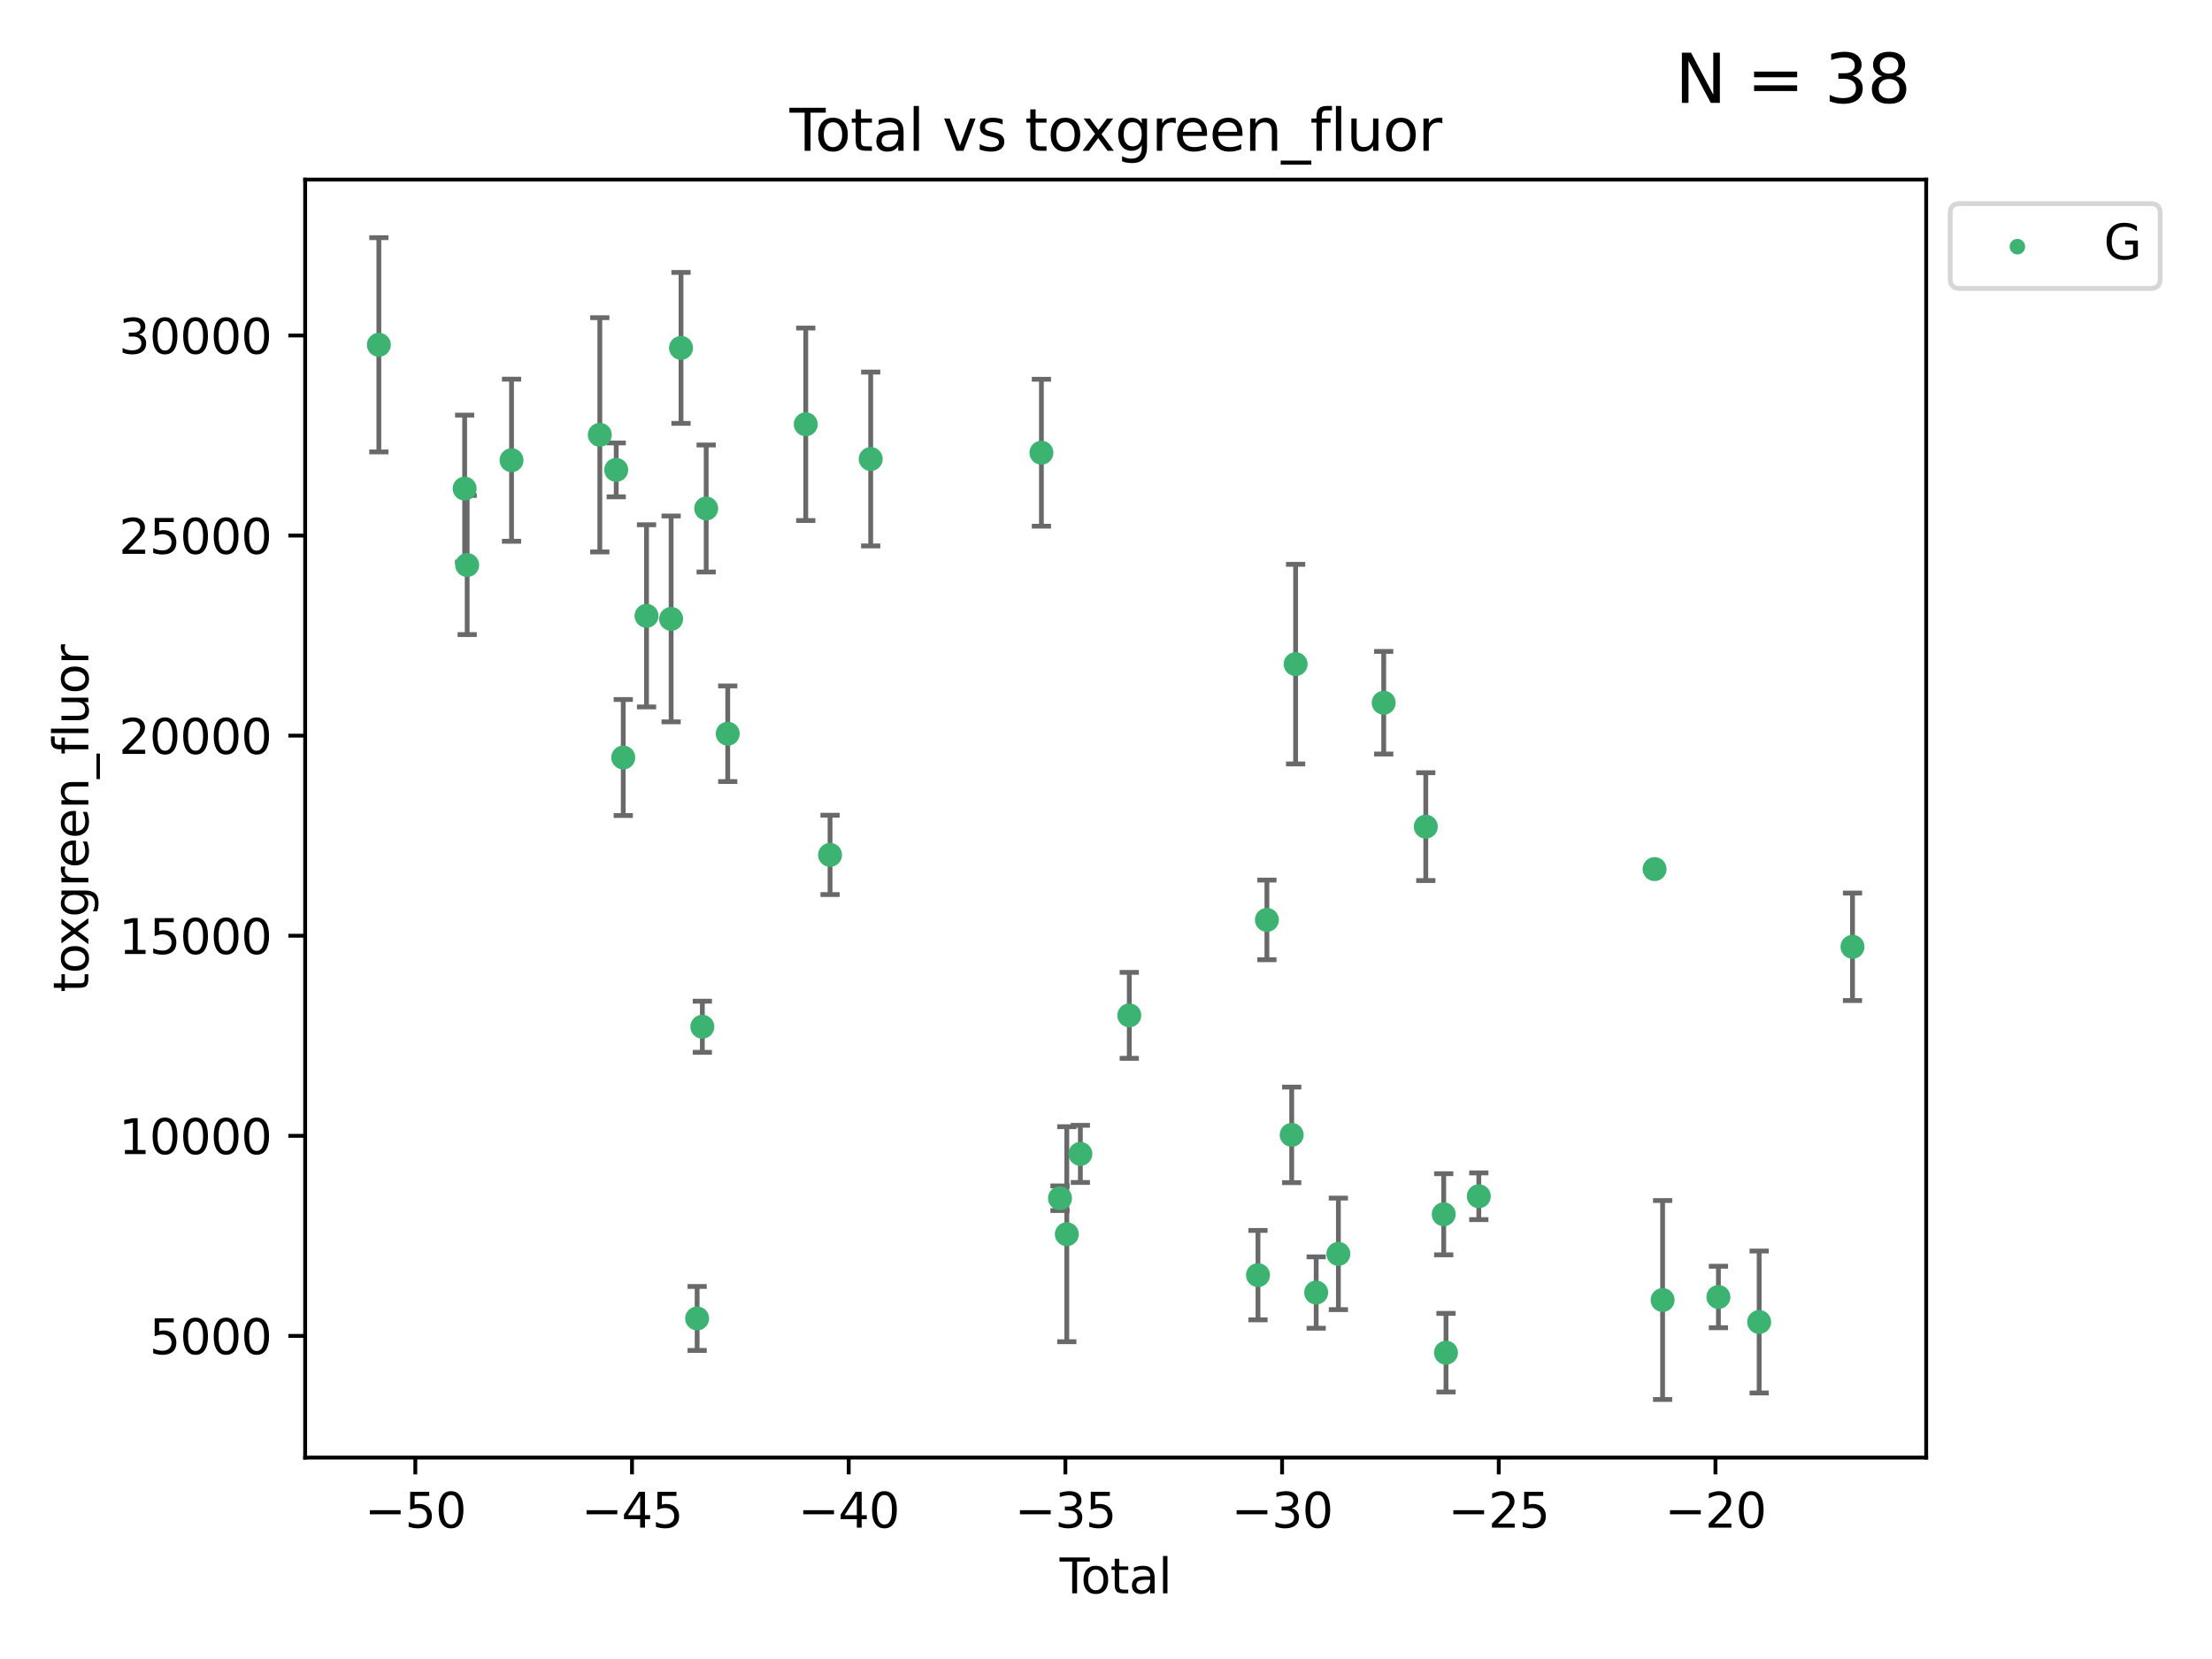 <?xml version="1.0" encoding="utf-8" standalone="no"?>
<!DOCTYPE svg PUBLIC "-//W3C//DTD SVG 1.1//EN"
  "http://www.w3.org/Graphics/SVG/1.1/DTD/svg11.dtd">
<svg xmlns:xlink="http://www.w3.org/1999/xlink" width="460.8pt" height="345.6pt" viewBox="0 0 460.8 345.6" xmlns="http://www.w3.org/2000/svg" version="1.1">
 <defs>
  <style type="text/css">*{stroke-linejoin: round; stroke-linecap: butt}</style>
 </defs>
 <g id="figure_1">
  <g id="patch_1">
   <path d="M 0 345.6 
L 460.8 345.6 
L 460.8 0 
L 0 0 
z
" style="fill: #ffffff"/>
  </g>
  <g id="axes_1">
   <g id="patch_2">
    <path d="M 63.571 303.64 
L 401.26 303.64 
L 401.26 37.411 
L 63.571 37.411 
z
" style="fill: #ffffff"/>
   </g>
   <g id="PathCollection_1">
    <defs>
     <path id="m8caa766e94" d="M 0 1.118 
C 0.297 1.118 0.581 1 0.791 0.791 
C 1 0.581 1.118 0.297 1.118 0 
C 1.118 -0.297 1 -0.581 0.791 -0.791 
C 0.581 -1 0.297 -1.118 0 -1.118 
C -0.297 -1.118 -0.581 -1 -0.791 -0.791 
C -1 -0.581 -1.118 -0.297 -1.118 0 
C -1.118 0.297 -1 0.581 -0.791 0.791 
C -0.581 1 -0.297 1.118 0 1.118 
z
" style="stroke: #3cb371"/>
    </defs>
    <g clip-path="url(#p0e1b055270)">
     <use xlink:href="#m8caa766e94" x="78.921" y="71.829" style="fill: #3cb371; stroke: #3cb371"/>
     <use xlink:href="#m8caa766e94" x="96.795" y="101.783" style="fill: #3cb371; stroke: #3cb371"/>
     <use xlink:href="#m8caa766e94" x="97.319" y="117.705" style="fill: #3cb371; stroke: #3cb371"/>
     <use xlink:href="#m8caa766e94" x="106.562" y="95.87" style="fill: #3cb371; stroke: #3cb371"/>
     <use xlink:href="#m8caa766e94" x="124.953" y="90.578" style="fill: #3cb371; stroke: #3cb371"/>
     <use xlink:href="#m8caa766e94" x="128.369" y="97.889" style="fill: #3cb371; stroke: #3cb371"/>
     <use xlink:href="#m8caa766e94" x="129.835" y="157.804" style="fill: #3cb371; stroke: #3cb371"/>
     <use xlink:href="#m8caa766e94" x="134.685" y="128.29" style="fill: #3cb371; stroke: #3cb371"/>
     <use xlink:href="#m8caa766e94" x="139.807" y="128.929" style="fill: #3cb371; stroke: #3cb371"/>
     <use xlink:href="#m8caa766e94" x="141.868" y="72.475" style="fill: #3cb371; stroke: #3cb371"/>
     <use xlink:href="#m8caa766e94" x="145.227" y="274.66" style="fill: #3cb371; stroke: #3cb371"/>
     <use xlink:href="#m8caa766e94" x="146.31" y="213.887" style="fill: #3cb371; stroke: #3cb371"/>
     <use xlink:href="#m8caa766e94" x="147.112" y="105.928" style="fill: #3cb371; stroke: #3cb371"/>
     <use xlink:href="#m8caa766e94" x="151.6" y="152.848" style="fill: #3cb371; stroke: #3cb371"/>
     <use xlink:href="#m8caa766e94" x="167.853" y="88.387" style="fill: #3cb371; stroke: #3cb371"/>
     <use xlink:href="#m8caa766e94" x="172.916" y="178.087" style="fill: #3cb371; stroke: #3cb371"/>
     <use xlink:href="#m8caa766e94" x="181.383" y="95.619" style="fill: #3cb371; stroke: #3cb371"/>
     <use xlink:href="#m8caa766e94" x="216.945" y="94.31" style="fill: #3cb371; stroke: #3cb371"/>
     <use xlink:href="#m8caa766e94" x="220.816" y="249.612" style="fill: #3cb371; stroke: #3cb371"/>
     <use xlink:href="#m8caa766e94" x="222.236" y="257.109" style="fill: #3cb371; stroke: #3cb371"/>
     <use xlink:href="#m8caa766e94" x="225.061" y="240.379" style="fill: #3cb371; stroke: #3cb371"/>
     <use xlink:href="#m8caa766e94" x="235.252" y="211.515" style="fill: #3cb371; stroke: #3cb371"/>
     <use xlink:href="#m8caa766e94" x="262.06" y="265.63" style="fill: #3cb371; stroke: #3cb371"/>
     <use xlink:href="#m8caa766e94" x="263.919" y="191.631" style="fill: #3cb371; stroke: #3cb371"/>
     <use xlink:href="#m8caa766e94" x="269.086" y="236.411" style="fill: #3cb371; stroke: #3cb371"/>
     <use xlink:href="#m8caa766e94" x="269.902" y="138.35" style="fill: #3cb371; stroke: #3cb371"/>
     <use xlink:href="#m8caa766e94" x="274.184" y="269.261" style="fill: #3cb371; stroke: #3cb371"/>
     <use xlink:href="#m8caa766e94" x="278.809" y="261.204" style="fill: #3cb371; stroke: #3cb371"/>
     <use xlink:href="#m8caa766e94" x="288.251" y="146.392" style="fill: #3cb371; stroke: #3cb371"/>
     <use xlink:href="#m8caa766e94" x="297.018" y="172.205" style="fill: #3cb371; stroke: #3cb371"/>
     <use xlink:href="#m8caa766e94" x="300.752" y="252.953" style="fill: #3cb371; stroke: #3cb371"/>
     <use xlink:href="#m8caa766e94" x="301.228" y="281.793" style="fill: #3cb371; stroke: #3cb371"/>
     <use xlink:href="#m8caa766e94" x="308.064" y="249.2" style="fill: #3cb371; stroke: #3cb371"/>
     <use xlink:href="#m8caa766e94" x="344.679" y="181.043" style="fill: #3cb371; stroke: #3cb371"/>
     <use xlink:href="#m8caa766e94" x="346.352" y="270.814" style="fill: #3cb371; stroke: #3cb371"/>
     <use xlink:href="#m8caa766e94" x="357.978" y="270.188" style="fill: #3cb371; stroke: #3cb371"/>
     <use xlink:href="#m8caa766e94" x="366.466" y="275.395" style="fill: #3cb371; stroke: #3cb371"/>
     <use xlink:href="#m8caa766e94" x="385.911" y="197.234" style="fill: #3cb371; stroke: #3cb371"/>
    </g>
   </g>
   <g id="matplotlib.axis_1">
    <g id="xtick_1">
     <g id="line2d_1">
      <defs>
       <path id="m8f52e5f7a9" d="M 0 0 
L 0 3.5 
" style="stroke: #000000; stroke-width: 0.8"/>
      </defs>
      <g>
       <use xlink:href="#m8f52e5f7a9" x="86.519" y="303.64" style="stroke: #000000; stroke-width: 0.8"/>
      </g>
     </g>
     <g id="text_1">
      <!-- −50 -->
      <g transform="translate(75.966 318.238)scale(0.1 -0.1)">
       <defs>
        <path id="DejaVuSans-2212" d="M 678 2272 
L 4684 2272 
L 4684 1741 
L 678 1741 
L 678 2272 
z
" transform="scale(0.016)"/>
        <path id="DejaVuSans-35" d="M 691 4666 
L 3169 4666 
L 3169 4134 
L 1269 4134 
L 1269 2991 
Q 1406 3038 1543 3061 
Q 1681 3084 1819 3084 
Q 2600 3084 3056 2656 
Q 3513 2228 3513 1497 
Q 3513 744 3044 326 
Q 2575 -91 1722 -91 
Q 1428 -91 1123 -41 
Q 819 9 494 109 
L 494 744 
Q 775 591 1075 516 
Q 1375 441 1709 441 
Q 2250 441 2565 725 
Q 2881 1009 2881 1497 
Q 2881 1984 2565 2268 
Q 2250 2553 1709 2553 
Q 1456 2553 1204 2497 
Q 953 2441 691 2322 
L 691 4666 
z
" transform="scale(0.016)"/>
        <path id="DejaVuSans-30" d="M 2034 4250 
Q 1547 4250 1301 3770 
Q 1056 3291 1056 2328 
Q 1056 1369 1301 889 
Q 1547 409 2034 409 
Q 2525 409 2770 889 
Q 3016 1369 3016 2328 
Q 3016 3291 2770 3770 
Q 2525 4250 2034 4250 
z
M 2034 4750 
Q 2819 4750 3233 4129 
Q 3647 3509 3647 2328 
Q 3647 1150 3233 529 
Q 2819 -91 2034 -91 
Q 1250 -91 836 529 
Q 422 1150 422 2328 
Q 422 3509 836 4129 
Q 1250 4750 2034 4750 
z
" transform="scale(0.016)"/>
       </defs>
       <use xlink:href="#DejaVuSans-2212"/>
       <use xlink:href="#DejaVuSans-35" x="83.789"/>
       <use xlink:href="#DejaVuSans-30" x="147.412"/>
      </g>
     </g>
    </g>
    <g id="xtick_2">
     <g id="line2d_2">
      <g>
       <use xlink:href="#m8f52e5f7a9" x="131.659" y="303.64" style="stroke: #000000; stroke-width: 0.8"/>
      </g>
     </g>
     <g id="text_2">
      <!-- −45 -->
      <g transform="translate(121.107 318.238)scale(0.1 -0.1)">
       <defs>
        <path id="DejaVuSans-34" d="M 2419 4116 
L 825 1625 
L 2419 1625 
L 2419 4116 
z
M 2253 4666 
L 3047 4666 
L 3047 1625 
L 3713 1625 
L 3713 1100 
L 3047 1100 
L 3047 0 
L 2419 0 
L 2419 1100 
L 313 1100 
L 313 1709 
L 2253 4666 
z
" transform="scale(0.016)"/>
       </defs>
       <use xlink:href="#DejaVuSans-2212"/>
       <use xlink:href="#DejaVuSans-34" x="83.789"/>
       <use xlink:href="#DejaVuSans-35" x="147.412"/>
      </g>
     </g>
    </g>
    <g id="xtick_3">
     <g id="line2d_3">
      <g>
       <use xlink:href="#m8f52e5f7a9" x="176.8" y="303.64" style="stroke: #000000; stroke-width: 0.8"/>
      </g>
     </g>
     <g id="text_3">
      <!-- −40 -->
      <g transform="translate(166.247 318.238)scale(0.1 -0.1)">
       <use xlink:href="#DejaVuSans-2212"/>
       <use xlink:href="#DejaVuSans-34" x="83.789"/>
       <use xlink:href="#DejaVuSans-30" x="147.412"/>
      </g>
     </g>
    </g>
    <g id="xtick_4">
     <g id="line2d_4">
      <g>
       <use xlink:href="#m8f52e5f7a9" x="221.94" y="303.64" style="stroke: #000000; stroke-width: 0.8"/>
      </g>
     </g>
     <g id="text_4">
      <!-- −35 -->
      <g transform="translate(211.388 318.238)scale(0.1 -0.1)">
       <defs>
        <path id="DejaVuSans-33" d="M 2597 2516 
Q 3050 2419 3304 2112 
Q 3559 1806 3559 1356 
Q 3559 666 3084 287 
Q 2609 -91 1734 -91 
Q 1441 -91 1130 -33 
Q 819 25 488 141 
L 488 750 
Q 750 597 1062 519 
Q 1375 441 1716 441 
Q 2309 441 2620 675 
Q 2931 909 2931 1356 
Q 2931 1769 2642 2001 
Q 2353 2234 1838 2234 
L 1294 2234 
L 1294 2753 
L 1863 2753 
Q 2328 2753 2575 2939 
Q 2822 3125 2822 3475 
Q 2822 3834 2567 4026 
Q 2313 4219 1838 4219 
Q 1578 4219 1281 4162 
Q 984 4106 628 3988 
L 628 4550 
Q 988 4650 1302 4700 
Q 1616 4750 1894 4750 
Q 2613 4750 3031 4423 
Q 3450 4097 3450 3541 
Q 3450 3153 3228 2886 
Q 3006 2619 2597 2516 
z
" transform="scale(0.016)"/>
       </defs>
       <use xlink:href="#DejaVuSans-2212"/>
       <use xlink:href="#DejaVuSans-33" x="83.789"/>
       <use xlink:href="#DejaVuSans-35" x="147.412"/>
      </g>
     </g>
    </g>
    <g id="xtick_5">
     <g id="line2d_5">
      <g>
       <use xlink:href="#m8f52e5f7a9" x="267.081" y="303.64" style="stroke: #000000; stroke-width: 0.8"/>
      </g>
     </g>
     <g id="text_5">
      <!-- −30 -->
      <g transform="translate(256.528 318.238)scale(0.1 -0.1)">
       <use xlink:href="#DejaVuSans-2212"/>
       <use xlink:href="#DejaVuSans-33" x="83.789"/>
       <use xlink:href="#DejaVuSans-30" x="147.412"/>
      </g>
     </g>
    </g>
    <g id="xtick_6">
     <g id="line2d_6">
      <g>
       <use xlink:href="#m8f52e5f7a9" x="312.221" y="303.64" style="stroke: #000000; stroke-width: 0.8"/>
      </g>
     </g>
     <g id="text_6">
      <!-- −25 -->
      <g transform="translate(301.669 318.238)scale(0.1 -0.1)">
       <defs>
        <path id="DejaVuSans-32" d="M 1228 531 
L 3431 531 
L 3431 0 
L 469 0 
L 469 531 
Q 828 903 1448 1529 
Q 2069 2156 2228 2338 
Q 2531 2678 2651 2914 
Q 2772 3150 2772 3378 
Q 2772 3750 2511 3984 
Q 2250 4219 1831 4219 
Q 1534 4219 1204 4116 
Q 875 4013 500 3803 
L 500 4441 
Q 881 4594 1212 4672 
Q 1544 4750 1819 4750 
Q 2544 4750 2975 4387 
Q 3406 4025 3406 3419 
Q 3406 3131 3298 2873 
Q 3191 2616 2906 2266 
Q 2828 2175 2409 1742 
Q 1991 1309 1228 531 
z
" transform="scale(0.016)"/>
       </defs>
       <use xlink:href="#DejaVuSans-2212"/>
       <use xlink:href="#DejaVuSans-32" x="83.789"/>
       <use xlink:href="#DejaVuSans-35" x="147.412"/>
      </g>
     </g>
    </g>
    <g id="xtick_7">
     <g id="line2d_7">
      <g>
       <use xlink:href="#m8f52e5f7a9" x="357.362" y="303.64" style="stroke: #000000; stroke-width: 0.8"/>
      </g>
     </g>
     <g id="text_7">
      <!-- −20 -->
      <g transform="translate(346.81 318.238)scale(0.1 -0.1)">
       <use xlink:href="#DejaVuSans-2212"/>
       <use xlink:href="#DejaVuSans-32" x="83.789"/>
       <use xlink:href="#DejaVuSans-30" x="147.412"/>
      </g>
     </g>
    </g>
    <g id="text_8">
     <!-- Total -->
     <g transform="translate(220.739 331.917)scale(0.1 -0.1)">
      <defs>
       <path id="DejaVuSans-54" d="M -19 4666 
L 3928 4666 
L 3928 4134 
L 2272 4134 
L 2272 0 
L 1638 0 
L 1638 4134 
L -19 4134 
L -19 4666 
z
" transform="scale(0.016)"/>
       <path id="DejaVuSans-6f" d="M 1959 3097 
Q 1497 3097 1228 2736 
Q 959 2375 959 1747 
Q 959 1119 1226 758 
Q 1494 397 1959 397 
Q 2419 397 2687 759 
Q 2956 1122 2956 1747 
Q 2956 2369 2687 2733 
Q 2419 3097 1959 3097 
z
M 1959 3584 
Q 2709 3584 3137 3096 
Q 3566 2609 3566 1747 
Q 3566 888 3137 398 
Q 2709 -91 1959 -91 
Q 1206 -91 779 398 
Q 353 888 353 1747 
Q 353 2609 779 3096 
Q 1206 3584 1959 3584 
z
" transform="scale(0.016)"/>
       <path id="DejaVuSans-74" d="M 1172 4494 
L 1172 3500 
L 2356 3500 
L 2356 3053 
L 1172 3053 
L 1172 1153 
Q 1172 725 1289 603 
Q 1406 481 1766 481 
L 2356 481 
L 2356 0 
L 1766 0 
Q 1100 0 847 248 
Q 594 497 594 1153 
L 594 3053 
L 172 3053 
L 172 3500 
L 594 3500 
L 594 4494 
L 1172 4494 
z
" transform="scale(0.016)"/>
       <path id="DejaVuSans-61" d="M 2194 1759 
Q 1497 1759 1228 1600 
Q 959 1441 959 1056 
Q 959 750 1161 570 
Q 1363 391 1709 391 
Q 2188 391 2477 730 
Q 2766 1069 2766 1631 
L 2766 1759 
L 2194 1759 
z
M 3341 1997 
L 3341 0 
L 2766 0 
L 2766 531 
Q 2569 213 2275 61 
Q 1981 -91 1556 -91 
Q 1019 -91 701 211 
Q 384 513 384 1019 
Q 384 1609 779 1909 
Q 1175 2209 1959 2209 
L 2766 2209 
L 2766 2266 
Q 2766 2663 2505 2880 
Q 2244 3097 1772 3097 
Q 1472 3097 1187 3025 
Q 903 2953 641 2809 
L 641 3341 
Q 956 3463 1253 3523 
Q 1550 3584 1831 3584 
Q 2591 3584 2966 3190 
Q 3341 2797 3341 1997 
z
" transform="scale(0.016)"/>
       <path id="DejaVuSans-6c" d="M 603 4863 
L 1178 4863 
L 1178 0 
L 603 0 
L 603 4863 
z
" transform="scale(0.016)"/>
      </defs>
      <use xlink:href="#DejaVuSans-54"/>
      <use xlink:href="#DejaVuSans-6f" x="44.084"/>
      <use xlink:href="#DejaVuSans-74" x="105.266"/>
      <use xlink:href="#DejaVuSans-61" x="144.475"/>
      <use xlink:href="#DejaVuSans-6c" x="205.754"/>
     </g>
    </g>
   </g>
   <g id="matplotlib.axis_2">
    <g id="ytick_1">
     <g id="line2d_8">
      <defs>
       <path id="m1d05040750" d="M 0 0 
L -3.5 0 
" style="stroke: #000000; stroke-width: 0.8"/>
      </defs>
      <g>
       <use xlink:href="#m1d05040750" x="63.571" y="278.294" style="stroke: #000000; stroke-width: 0.8"/>
      </g>
     </g>
     <g id="text_9">
      <!-- 5000 -->
      <g transform="translate(31.121 282.093)scale(0.1 -0.1)">
       <use xlink:href="#DejaVuSans-35"/>
       <use xlink:href="#DejaVuSans-30" x="63.623"/>
       <use xlink:href="#DejaVuSans-30" x="127.246"/>
       <use xlink:href="#DejaVuSans-30" x="190.869"/>
      </g>
     </g>
    </g>
    <g id="ytick_2">
     <g id="line2d_9">
      <g>
       <use xlink:href="#m1d05040750" x="63.571" y="236.612" style="stroke: #000000; stroke-width: 0.8"/>
      </g>
     </g>
     <g id="text_10">
      <!-- 10000 -->
      <g transform="translate(24.759 240.412)scale(0.1 -0.1)">
       <defs>
        <path id="DejaVuSans-31" d="M 794 531 
L 1825 531 
L 1825 4091 
L 703 3866 
L 703 4441 
L 1819 4666 
L 2450 4666 
L 2450 531 
L 3481 531 
L 3481 0 
L 794 0 
L 794 531 
z
" transform="scale(0.016)"/>
       </defs>
       <use xlink:href="#DejaVuSans-31"/>
       <use xlink:href="#DejaVuSans-30" x="63.623"/>
       <use xlink:href="#DejaVuSans-30" x="127.246"/>
       <use xlink:href="#DejaVuSans-30" x="190.869"/>
       <use xlink:href="#DejaVuSans-30" x="254.492"/>
      </g>
     </g>
    </g>
    <g id="ytick_3">
     <g id="line2d_10">
      <g>
       <use xlink:href="#m1d05040750" x="63.571" y="194.931" style="stroke: #000000; stroke-width: 0.8"/>
      </g>
     </g>
     <g id="text_11">
      <!-- 15000 -->
      <g transform="translate(24.759 198.73)scale(0.1 -0.1)">
       <use xlink:href="#DejaVuSans-31"/>
       <use xlink:href="#DejaVuSans-35" x="63.623"/>
       <use xlink:href="#DejaVuSans-30" x="127.246"/>
       <use xlink:href="#DejaVuSans-30" x="190.869"/>
       <use xlink:href="#DejaVuSans-30" x="254.492"/>
      </g>
     </g>
    </g>
    <g id="ytick_4">
     <g id="line2d_11">
      <g>
       <use xlink:href="#m1d05040750" x="63.571" y="153.249" style="stroke: #000000; stroke-width: 0.8"/>
      </g>
     </g>
     <g id="text_12">
      <!-- 20000 -->
      <g transform="translate(24.759 157.048)scale(0.1 -0.1)">
       <use xlink:href="#DejaVuSans-32"/>
       <use xlink:href="#DejaVuSans-30" x="63.623"/>
       <use xlink:href="#DejaVuSans-30" x="127.246"/>
       <use xlink:href="#DejaVuSans-30" x="190.869"/>
       <use xlink:href="#DejaVuSans-30" x="254.492"/>
      </g>
     </g>
    </g>
    <g id="ytick_5">
     <g id="line2d_12">
      <g>
       <use xlink:href="#m1d05040750" x="63.571" y="111.567" style="stroke: #000000; stroke-width: 0.8"/>
      </g>
     </g>
     <g id="text_13">
      <!-- 25000 -->
      <g transform="translate(24.759 115.367)scale(0.1 -0.1)">
       <use xlink:href="#DejaVuSans-32"/>
       <use xlink:href="#DejaVuSans-35" x="63.623"/>
       <use xlink:href="#DejaVuSans-30" x="127.246"/>
       <use xlink:href="#DejaVuSans-30" x="190.869"/>
       <use xlink:href="#DejaVuSans-30" x="254.492"/>
      </g>
     </g>
    </g>
    <g id="ytick_6">
     <g id="line2d_13">
      <g>
       <use xlink:href="#m1d05040750" x="63.571" y="69.886" style="stroke: #000000; stroke-width: 0.8"/>
      </g>
     </g>
     <g id="text_14">
      <!-- 30000 -->
      <g transform="translate(24.759 73.685)scale(0.1 -0.1)">
       <use xlink:href="#DejaVuSans-33"/>
       <use xlink:href="#DejaVuSans-30" x="63.623"/>
       <use xlink:href="#DejaVuSans-30" x="127.246"/>
       <use xlink:href="#DejaVuSans-30" x="190.869"/>
       <use xlink:href="#DejaVuSans-30" x="254.492"/>
      </g>
     </g>
    </g>
    <g id="text_15">
     <!-- toxgreen_fluor -->
     <g transform="translate(18.401 206.72)rotate(-90)scale(0.1 -0.1)">
      <defs>
       <path id="DejaVuSans-78" d="M 3513 3500 
L 2247 1797 
L 3578 0 
L 2900 0 
L 1881 1375 
L 863 0 
L 184 0 
L 1544 1831 
L 300 3500 
L 978 3500 
L 1906 2253 
L 2834 3500 
L 3513 3500 
z
" transform="scale(0.016)"/>
       <path id="DejaVuSans-67" d="M 2906 1791 
Q 2906 2416 2648 2759 
Q 2391 3103 1925 3103 
Q 1463 3103 1205 2759 
Q 947 2416 947 1791 
Q 947 1169 1205 825 
Q 1463 481 1925 481 
Q 2391 481 2648 825 
Q 2906 1169 2906 1791 
z
M 3481 434 
Q 3481 -459 3084 -895 
Q 2688 -1331 1869 -1331 
Q 1566 -1331 1297 -1286 
Q 1028 -1241 775 -1147 
L 775 -588 
Q 1028 -725 1275 -790 
Q 1522 -856 1778 -856 
Q 2344 -856 2625 -561 
Q 2906 -266 2906 331 
L 2906 616 
Q 2728 306 2450 153 
Q 2172 0 1784 0 
Q 1141 0 747 490 
Q 353 981 353 1791 
Q 353 2603 747 3093 
Q 1141 3584 1784 3584 
Q 2172 3584 2450 3431 
Q 2728 3278 2906 2969 
L 2906 3500 
L 3481 3500 
L 3481 434 
z
" transform="scale(0.016)"/>
       <path id="DejaVuSans-72" d="M 2631 2963 
Q 2534 3019 2420 3045 
Q 2306 3072 2169 3072 
Q 1681 3072 1420 2755 
Q 1159 2438 1159 1844 
L 1159 0 
L 581 0 
L 581 3500 
L 1159 3500 
L 1159 2956 
Q 1341 3275 1631 3429 
Q 1922 3584 2338 3584 
Q 2397 3584 2469 3576 
Q 2541 3569 2628 3553 
L 2631 2963 
z
" transform="scale(0.016)"/>
       <path id="DejaVuSans-65" d="M 3597 1894 
L 3597 1613 
L 953 1613 
Q 991 1019 1311 708 
Q 1631 397 2203 397 
Q 2534 397 2845 478 
Q 3156 559 3463 722 
L 3463 178 
Q 3153 47 2828 -22 
Q 2503 -91 2169 -91 
Q 1331 -91 842 396 
Q 353 884 353 1716 
Q 353 2575 817 3079 
Q 1281 3584 2069 3584 
Q 2775 3584 3186 3129 
Q 3597 2675 3597 1894 
z
M 3022 2063 
Q 3016 2534 2758 2815 
Q 2500 3097 2075 3097 
Q 1594 3097 1305 2825 
Q 1016 2553 972 2059 
L 3022 2063 
z
" transform="scale(0.016)"/>
       <path id="DejaVuSans-6e" d="M 3513 2113 
L 3513 0 
L 2938 0 
L 2938 2094 
Q 2938 2591 2744 2837 
Q 2550 3084 2163 3084 
Q 1697 3084 1428 2787 
Q 1159 2491 1159 1978 
L 1159 0 
L 581 0 
L 581 3500 
L 1159 3500 
L 1159 2956 
Q 1366 3272 1645 3428 
Q 1925 3584 2291 3584 
Q 2894 3584 3203 3211 
Q 3513 2838 3513 2113 
z
" transform="scale(0.016)"/>
       <path id="DejaVuSans-5f" d="M 3263 -1063 
L 3263 -1509 
L -63 -1509 
L -63 -1063 
L 3263 -1063 
z
" transform="scale(0.016)"/>
       <path id="DejaVuSans-66" d="M 2375 4863 
L 2375 4384 
L 1825 4384 
Q 1516 4384 1395 4259 
Q 1275 4134 1275 3809 
L 1275 3500 
L 2222 3500 
L 2222 3053 
L 1275 3053 
L 1275 0 
L 697 0 
L 697 3053 
L 147 3053 
L 147 3500 
L 697 3500 
L 697 3744 
Q 697 4328 969 4595 
Q 1241 4863 1831 4863 
L 2375 4863 
z
" transform="scale(0.016)"/>
       <path id="DejaVuSans-75" d="M 544 1381 
L 544 3500 
L 1119 3500 
L 1119 1403 
Q 1119 906 1312 657 
Q 1506 409 1894 409 
Q 2359 409 2629 706 
Q 2900 1003 2900 1516 
L 2900 3500 
L 3475 3500 
L 3475 0 
L 2900 0 
L 2900 538 
Q 2691 219 2414 64 
Q 2138 -91 1772 -91 
Q 1169 -91 856 284 
Q 544 659 544 1381 
z
M 1991 3584 
L 1991 3584 
z
" transform="scale(0.016)"/>
      </defs>
      <use xlink:href="#DejaVuSans-74"/>
      <use xlink:href="#DejaVuSans-6f" x="39.209"/>
      <use xlink:href="#DejaVuSans-78" x="97.266"/>
      <use xlink:href="#DejaVuSans-67" x="156.445"/>
      <use xlink:href="#DejaVuSans-72" x="219.922"/>
      <use xlink:href="#DejaVuSans-65" x="258.785"/>
      <use xlink:href="#DejaVuSans-65" x="320.309"/>
      <use xlink:href="#DejaVuSans-6e" x="381.832"/>
      <use xlink:href="#DejaVuSans-5f" x="445.211"/>
      <use xlink:href="#DejaVuSans-66" x="495.211"/>
      <use xlink:href="#DejaVuSans-6c" x="530.416"/>
      <use xlink:href="#DejaVuSans-75" x="558.199"/>
      <use xlink:href="#DejaVuSans-6f" x="621.578"/>
      <use xlink:href="#DejaVuSans-72" x="682.76"/>
     </g>
    </g>
   </g>
   <g id="LineCollection_1">
    <path d="M 78.921 94.146 
L 78.921 49.513 
" clip-path="url(#p0e1b055270)" style="fill: none; stroke: #696969"/>
    <path d="M 96.795 117.09 
L 96.795 86.476 
" clip-path="url(#p0e1b055270)" style="fill: none; stroke: #696969"/>
    <path d="M 97.319 132.193 
L 97.319 103.217 
" clip-path="url(#p0e1b055270)" style="fill: none; stroke: #696969"/>
    <path d="M 106.562 112.753 
L 106.562 78.987 
" clip-path="url(#p0e1b055270)" style="fill: none; stroke: #696969"/>
    <path d="M 124.953 114.978 
L 124.953 66.177 
" clip-path="url(#p0e1b055270)" style="fill: none; stroke: #696969"/>
    <path d="M 128.369 103.502 
L 128.369 92.276 
" clip-path="url(#p0e1b055270)" style="fill: none; stroke: #696969"/>
    <path d="M 129.835 169.888 
L 129.835 145.72 
" clip-path="url(#p0e1b055270)" style="fill: none; stroke: #696969"/>
    <path d="M 134.685 147.266 
L 134.685 109.315 
" clip-path="url(#p0e1b055270)" style="fill: none; stroke: #696969"/>
    <path d="M 139.807 150.371 
L 139.807 107.487 
" clip-path="url(#p0e1b055270)" style="fill: none; stroke: #696969"/>
    <path d="M 141.868 88.198 
L 141.868 56.753 
" clip-path="url(#p0e1b055270)" style="fill: none; stroke: #696969"/>
    <path d="M 145.227 281.323 
L 145.227 267.998 
" clip-path="url(#p0e1b055270)" style="fill: none; stroke: #696969"/>
    <path d="M 146.31 219.21 
L 146.31 208.565 
" clip-path="url(#p0e1b055270)" style="fill: none; stroke: #696969"/>
    <path d="M 147.112 119.158 
L 147.112 92.699 
" clip-path="url(#p0e1b055270)" style="fill: none; stroke: #696969"/>
    <path d="M 151.6 162.808 
L 151.6 142.888 
" clip-path="url(#p0e1b055270)" style="fill: none; stroke: #696969"/>
    <path d="M 167.853 108.436 
L 167.853 68.338 
" clip-path="url(#p0e1b055270)" style="fill: none; stroke: #696969"/>
    <path d="M 172.916 186.35 
L 172.916 169.825 
" clip-path="url(#p0e1b055270)" style="fill: none; stroke: #696969"/>
    <path d="M 181.383 113.725 
L 181.383 77.513 
" clip-path="url(#p0e1b055270)" style="fill: none; stroke: #696969"/>
    <path d="M 216.945 109.615 
L 216.945 79.005 
" clip-path="url(#p0e1b055270)" style="fill: none; stroke: #696969"/>
    <path d="M 220.816 252.18 
L 220.816 247.044 
" clip-path="url(#p0e1b055270)" style="fill: none; stroke: #696969"/>
    <path d="M 222.236 279.504 
L 222.236 234.714 
" clip-path="url(#p0e1b055270)" style="fill: none; stroke: #696969"/>
    <path d="M 225.061 246.33 
L 225.061 234.428 
" clip-path="url(#p0e1b055270)" style="fill: none; stroke: #696969"/>
    <path d="M 235.252 220.472 
L 235.252 202.558 
" clip-path="url(#p0e1b055270)" style="fill: none; stroke: #696969"/>
    <path d="M 262.06 274.942 
L 262.06 256.319 
" clip-path="url(#p0e1b055270)" style="fill: none; stroke: #696969"/>
    <path d="M 263.919 199.924 
L 263.919 183.337 
" clip-path="url(#p0e1b055270)" style="fill: none; stroke: #696969"/>
    <path d="M 269.086 246.36 
L 269.086 226.463 
" clip-path="url(#p0e1b055270)" style="fill: none; stroke: #696969"/>
    <path d="M 269.902 159.143 
L 269.902 117.557 
" clip-path="url(#p0e1b055270)" style="fill: none; stroke: #696969"/>
    <path d="M 274.184 276.693 
L 274.184 261.829 
" clip-path="url(#p0e1b055270)" style="fill: none; stroke: #696969"/>
    <path d="M 278.809 272.817 
L 278.809 249.591 
" clip-path="url(#p0e1b055270)" style="fill: none; stroke: #696969"/>
    <path d="M 288.251 157.078 
L 288.251 135.706 
" clip-path="url(#p0e1b055270)" style="fill: none; stroke: #696969"/>
    <path d="M 297.018 183.435 
L 297.018 160.974 
" clip-path="url(#p0e1b055270)" style="fill: none; stroke: #696969"/>
    <path d="M 300.752 261.404 
L 300.752 244.502 
" clip-path="url(#p0e1b055270)" style="fill: none; stroke: #696969"/>
    <path d="M 301.228 289.981 
L 301.228 273.606 
" clip-path="url(#p0e1b055270)" style="fill: none; stroke: #696969"/>
    <path d="M 308.064 254.065 
L 308.064 244.335 
" clip-path="url(#p0e1b055270)" style="fill: none; stroke: #696969"/>
    <path d="M 344.679 181.82 
L 344.679 180.266 
" clip-path="url(#p0e1b055270)" style="fill: none; stroke: #696969"/>
    <path d="M 346.352 291.539 
L 346.352 250.089 
" clip-path="url(#p0e1b055270)" style="fill: none; stroke: #696969"/>
    <path d="M 357.978 276.589 
L 357.978 263.787 
" clip-path="url(#p0e1b055270)" style="fill: none; stroke: #696969"/>
    <path d="M 366.466 290.181 
L 366.466 260.61 
" clip-path="url(#p0e1b055270)" style="fill: none; stroke: #696969"/>
    <path d="M 385.911 208.43 
L 385.911 186.039 
" clip-path="url(#p0e1b055270)" style="fill: none; stroke: #696969"/>
   </g>
   <g id="line2d_14">
    <defs>
     <path id="mc45dec90ed" d="M 2 0 
L -2 -0 
" style="stroke: #696969"/>
    </defs>
    <g clip-path="url(#p0e1b055270)">
     <use xlink:href="#mc45dec90ed" x="78.921" y="94.146" style="fill: #696969; stroke: #696969"/>
     <use xlink:href="#mc45dec90ed" x="96.795" y="117.09" style="fill: #696969; stroke: #696969"/>
     <use xlink:href="#mc45dec90ed" x="97.319" y="132.193" style="fill: #696969; stroke: #696969"/>
     <use xlink:href="#mc45dec90ed" x="106.562" y="112.753" style="fill: #696969; stroke: #696969"/>
     <use xlink:href="#mc45dec90ed" x="124.953" y="114.978" style="fill: #696969; stroke: #696969"/>
     <use xlink:href="#mc45dec90ed" x="128.369" y="103.502" style="fill: #696969; stroke: #696969"/>
     <use xlink:href="#mc45dec90ed" x="129.835" y="169.888" style="fill: #696969; stroke: #696969"/>
     <use xlink:href="#mc45dec90ed" x="134.685" y="147.266" style="fill: #696969; stroke: #696969"/>
     <use xlink:href="#mc45dec90ed" x="139.807" y="150.371" style="fill: #696969; stroke: #696969"/>
     <use xlink:href="#mc45dec90ed" x="141.868" y="88.198" style="fill: #696969; stroke: #696969"/>
     <use xlink:href="#mc45dec90ed" x="145.227" y="281.323" style="fill: #696969; stroke: #696969"/>
     <use xlink:href="#mc45dec90ed" x="146.31" y="219.21" style="fill: #696969; stroke: #696969"/>
     <use xlink:href="#mc45dec90ed" x="147.112" y="119.158" style="fill: #696969; stroke: #696969"/>
     <use xlink:href="#mc45dec90ed" x="151.6" y="162.808" style="fill: #696969; stroke: #696969"/>
     <use xlink:href="#mc45dec90ed" x="167.853" y="108.436" style="fill: #696969; stroke: #696969"/>
     <use xlink:href="#mc45dec90ed" x="172.916" y="186.35" style="fill: #696969; stroke: #696969"/>
     <use xlink:href="#mc45dec90ed" x="181.383" y="113.725" style="fill: #696969; stroke: #696969"/>
     <use xlink:href="#mc45dec90ed" x="216.945" y="109.615" style="fill: #696969; stroke: #696969"/>
     <use xlink:href="#mc45dec90ed" x="220.816" y="252.18" style="fill: #696969; stroke: #696969"/>
     <use xlink:href="#mc45dec90ed" x="222.236" y="279.504" style="fill: #696969; stroke: #696969"/>
     <use xlink:href="#mc45dec90ed" x="225.061" y="246.33" style="fill: #696969; stroke: #696969"/>
     <use xlink:href="#mc45dec90ed" x="235.252" y="220.472" style="fill: #696969; stroke: #696969"/>
     <use xlink:href="#mc45dec90ed" x="262.06" y="274.942" style="fill: #696969; stroke: #696969"/>
     <use xlink:href="#mc45dec90ed" x="263.919" y="199.924" style="fill: #696969; stroke: #696969"/>
     <use xlink:href="#mc45dec90ed" x="269.086" y="246.36" style="fill: #696969; stroke: #696969"/>
     <use xlink:href="#mc45dec90ed" x="269.902" y="159.143" style="fill: #696969; stroke: #696969"/>
     <use xlink:href="#mc45dec90ed" x="274.184" y="276.693" style="fill: #696969; stroke: #696969"/>
     <use xlink:href="#mc45dec90ed" x="278.809" y="272.817" style="fill: #696969; stroke: #696969"/>
     <use xlink:href="#mc45dec90ed" x="288.251" y="157.078" style="fill: #696969; stroke: #696969"/>
     <use xlink:href="#mc45dec90ed" x="297.018" y="183.435" style="fill: #696969; stroke: #696969"/>
     <use xlink:href="#mc45dec90ed" x="300.752" y="261.404" style="fill: #696969; stroke: #696969"/>
     <use xlink:href="#mc45dec90ed" x="301.228" y="289.981" style="fill: #696969; stroke: #696969"/>
     <use xlink:href="#mc45dec90ed" x="308.064" y="254.065" style="fill: #696969; stroke: #696969"/>
     <use xlink:href="#mc45dec90ed" x="344.679" y="181.82" style="fill: #696969; stroke: #696969"/>
     <use xlink:href="#mc45dec90ed" x="346.352" y="291.539" style="fill: #696969; stroke: #696969"/>
     <use xlink:href="#mc45dec90ed" x="357.978" y="276.589" style="fill: #696969; stroke: #696969"/>
     <use xlink:href="#mc45dec90ed" x="366.466" y="290.181" style="fill: #696969; stroke: #696969"/>
     <use xlink:href="#mc45dec90ed" x="385.911" y="208.43" style="fill: #696969; stroke: #696969"/>
    </g>
   </g>
   <g id="line2d_15">
    <g clip-path="url(#p0e1b055270)">
     <use xlink:href="#mc45dec90ed" x="78.921" y="49.513" style="fill: #696969; stroke: #696969"/>
     <use xlink:href="#mc45dec90ed" x="96.795" y="86.476" style="fill: #696969; stroke: #696969"/>
     <use xlink:href="#mc45dec90ed" x="97.319" y="103.217" style="fill: #696969; stroke: #696969"/>
     <use xlink:href="#mc45dec90ed" x="106.562" y="78.987" style="fill: #696969; stroke: #696969"/>
     <use xlink:href="#mc45dec90ed" x="124.953" y="66.177" style="fill: #696969; stroke: #696969"/>
     <use xlink:href="#mc45dec90ed" x="128.369" y="92.276" style="fill: #696969; stroke: #696969"/>
     <use xlink:href="#mc45dec90ed" x="129.835" y="145.72" style="fill: #696969; stroke: #696969"/>
     <use xlink:href="#mc45dec90ed" x="134.685" y="109.315" style="fill: #696969; stroke: #696969"/>
     <use xlink:href="#mc45dec90ed" x="139.807" y="107.487" style="fill: #696969; stroke: #696969"/>
     <use xlink:href="#mc45dec90ed" x="141.868" y="56.753" style="fill: #696969; stroke: #696969"/>
     <use xlink:href="#mc45dec90ed" x="145.227" y="267.998" style="fill: #696969; stroke: #696969"/>
     <use xlink:href="#mc45dec90ed" x="146.31" y="208.565" style="fill: #696969; stroke: #696969"/>
     <use xlink:href="#mc45dec90ed" x="147.112" y="92.699" style="fill: #696969; stroke: #696969"/>
     <use xlink:href="#mc45dec90ed" x="151.6" y="142.888" style="fill: #696969; stroke: #696969"/>
     <use xlink:href="#mc45dec90ed" x="167.853" y="68.338" style="fill: #696969; stroke: #696969"/>
     <use xlink:href="#mc45dec90ed" x="172.916" y="169.825" style="fill: #696969; stroke: #696969"/>
     <use xlink:href="#mc45dec90ed" x="181.383" y="77.513" style="fill: #696969; stroke: #696969"/>
     <use xlink:href="#mc45dec90ed" x="216.945" y="79.005" style="fill: #696969; stroke: #696969"/>
     <use xlink:href="#mc45dec90ed" x="220.816" y="247.044" style="fill: #696969; stroke: #696969"/>
     <use xlink:href="#mc45dec90ed" x="222.236" y="234.714" style="fill: #696969; stroke: #696969"/>
     <use xlink:href="#mc45dec90ed" x="225.061" y="234.428" style="fill: #696969; stroke: #696969"/>
     <use xlink:href="#mc45dec90ed" x="235.252" y="202.558" style="fill: #696969; stroke: #696969"/>
     <use xlink:href="#mc45dec90ed" x="262.06" y="256.319" style="fill: #696969; stroke: #696969"/>
     <use xlink:href="#mc45dec90ed" x="263.919" y="183.337" style="fill: #696969; stroke: #696969"/>
     <use xlink:href="#mc45dec90ed" x="269.086" y="226.463" style="fill: #696969; stroke: #696969"/>
     <use xlink:href="#mc45dec90ed" x="269.902" y="117.557" style="fill: #696969; stroke: #696969"/>
     <use xlink:href="#mc45dec90ed" x="274.184" y="261.829" style="fill: #696969; stroke: #696969"/>
     <use xlink:href="#mc45dec90ed" x="278.809" y="249.591" style="fill: #696969; stroke: #696969"/>
     <use xlink:href="#mc45dec90ed" x="288.251" y="135.706" style="fill: #696969; stroke: #696969"/>
     <use xlink:href="#mc45dec90ed" x="297.018" y="160.974" style="fill: #696969; stroke: #696969"/>
     <use xlink:href="#mc45dec90ed" x="300.752" y="244.502" style="fill: #696969; stroke: #696969"/>
     <use xlink:href="#mc45dec90ed" x="301.228" y="273.606" style="fill: #696969; stroke: #696969"/>
     <use xlink:href="#mc45dec90ed" x="308.064" y="244.335" style="fill: #696969; stroke: #696969"/>
     <use xlink:href="#mc45dec90ed" x="344.679" y="180.266" style="fill: #696969; stroke: #696969"/>
     <use xlink:href="#mc45dec90ed" x="346.352" y="250.089" style="fill: #696969; stroke: #696969"/>
     <use xlink:href="#mc45dec90ed" x="357.978" y="263.787" style="fill: #696969; stroke: #696969"/>
     <use xlink:href="#mc45dec90ed" x="366.466" y="260.61" style="fill: #696969; stroke: #696969"/>
     <use xlink:href="#mc45dec90ed" x="385.911" y="186.039" style="fill: #696969; stroke: #696969"/>
    </g>
   </g>
   <g id="line2d_16">
    <defs>
     <path id="m450cb71d63" d="M 0 2 
C 0.53 2 1.039 1.789 1.414 1.414 
C 1.789 1.039 2 0.53 2 0 
C 2 -0.53 1.789 -1.039 1.414 -1.414 
C 1.039 -1.789 0.53 -2 0 -2 
C -0.53 -2 -1.039 -1.789 -1.414 -1.414 
C -1.789 -1.039 -2 -0.53 -2 0 
C -2 0.53 -1.789 1.039 -1.414 1.414 
C -1.039 1.789 -0.53 2 0 2 
z
" style="stroke: #3cb371"/>
    </defs>
    <g clip-path="url(#p0e1b055270)">
     <use xlink:href="#m450cb71d63" x="78.921" y="71.829" style="fill: #3cb371; stroke: #3cb371"/>
     <use xlink:href="#m450cb71d63" x="96.795" y="101.783" style="fill: #3cb371; stroke: #3cb371"/>
     <use xlink:href="#m450cb71d63" x="97.319" y="117.705" style="fill: #3cb371; stroke: #3cb371"/>
     <use xlink:href="#m450cb71d63" x="106.562" y="95.87" style="fill: #3cb371; stroke: #3cb371"/>
     <use xlink:href="#m450cb71d63" x="124.953" y="90.578" style="fill: #3cb371; stroke: #3cb371"/>
     <use xlink:href="#m450cb71d63" x="128.369" y="97.889" style="fill: #3cb371; stroke: #3cb371"/>
     <use xlink:href="#m450cb71d63" x="129.835" y="157.804" style="fill: #3cb371; stroke: #3cb371"/>
     <use xlink:href="#m450cb71d63" x="134.685" y="128.29" style="fill: #3cb371; stroke: #3cb371"/>
     <use xlink:href="#m450cb71d63" x="139.807" y="128.929" style="fill: #3cb371; stroke: #3cb371"/>
     <use xlink:href="#m450cb71d63" x="141.868" y="72.475" style="fill: #3cb371; stroke: #3cb371"/>
     <use xlink:href="#m450cb71d63" x="145.227" y="274.66" style="fill: #3cb371; stroke: #3cb371"/>
     <use xlink:href="#m450cb71d63" x="146.31" y="213.887" style="fill: #3cb371; stroke: #3cb371"/>
     <use xlink:href="#m450cb71d63" x="147.112" y="105.928" style="fill: #3cb371; stroke: #3cb371"/>
     <use xlink:href="#m450cb71d63" x="151.6" y="152.848" style="fill: #3cb371; stroke: #3cb371"/>
     <use xlink:href="#m450cb71d63" x="167.853" y="88.387" style="fill: #3cb371; stroke: #3cb371"/>
     <use xlink:href="#m450cb71d63" x="172.916" y="178.087" style="fill: #3cb371; stroke: #3cb371"/>
     <use xlink:href="#m450cb71d63" x="181.383" y="95.619" style="fill: #3cb371; stroke: #3cb371"/>
     <use xlink:href="#m450cb71d63" x="216.945" y="94.31" style="fill: #3cb371; stroke: #3cb371"/>
     <use xlink:href="#m450cb71d63" x="220.816" y="249.612" style="fill: #3cb371; stroke: #3cb371"/>
     <use xlink:href="#m450cb71d63" x="222.236" y="257.109" style="fill: #3cb371; stroke: #3cb371"/>
     <use xlink:href="#m450cb71d63" x="225.061" y="240.379" style="fill: #3cb371; stroke: #3cb371"/>
     <use xlink:href="#m450cb71d63" x="235.252" y="211.515" style="fill: #3cb371; stroke: #3cb371"/>
     <use xlink:href="#m450cb71d63" x="262.06" y="265.63" style="fill: #3cb371; stroke: #3cb371"/>
     <use xlink:href="#m450cb71d63" x="263.919" y="191.631" style="fill: #3cb371; stroke: #3cb371"/>
     <use xlink:href="#m450cb71d63" x="269.086" y="236.411" style="fill: #3cb371; stroke: #3cb371"/>
     <use xlink:href="#m450cb71d63" x="269.902" y="138.35" style="fill: #3cb371; stroke: #3cb371"/>
     <use xlink:href="#m450cb71d63" x="274.184" y="269.261" style="fill: #3cb371; stroke: #3cb371"/>
     <use xlink:href="#m450cb71d63" x="278.809" y="261.204" style="fill: #3cb371; stroke: #3cb371"/>
     <use xlink:href="#m450cb71d63" x="288.251" y="146.392" style="fill: #3cb371; stroke: #3cb371"/>
     <use xlink:href="#m450cb71d63" x="297.018" y="172.205" style="fill: #3cb371; stroke: #3cb371"/>
     <use xlink:href="#m450cb71d63" x="300.752" y="252.953" style="fill: #3cb371; stroke: #3cb371"/>
     <use xlink:href="#m450cb71d63" x="301.228" y="281.793" style="fill: #3cb371; stroke: #3cb371"/>
     <use xlink:href="#m450cb71d63" x="308.064" y="249.2" style="fill: #3cb371; stroke: #3cb371"/>
     <use xlink:href="#m450cb71d63" x="344.679" y="181.043" style="fill: #3cb371; stroke: #3cb371"/>
     <use xlink:href="#m450cb71d63" x="346.352" y="270.814" style="fill: #3cb371; stroke: #3cb371"/>
     <use xlink:href="#m450cb71d63" x="357.978" y="270.188" style="fill: #3cb371; stroke: #3cb371"/>
     <use xlink:href="#m450cb71d63" x="366.466" y="275.395" style="fill: #3cb371; stroke: #3cb371"/>
     <use xlink:href="#m450cb71d63" x="385.911" y="197.234" style="fill: #3cb371; stroke: #3cb371"/>
    </g>
   </g>
   <g id="patch_3">
    <path d="M 63.571 303.64 
L 63.571 37.411 
" style="fill: none; stroke: #000000; stroke-width: 0.8; stroke-linejoin: miter; stroke-linecap: square"/>
   </g>
   <g id="patch_4">
    <path d="M 401.26 303.64 
L 401.26 37.411 
" style="fill: none; stroke: #000000; stroke-width: 0.8; stroke-linejoin: miter; stroke-linecap: square"/>
   </g>
   <g id="patch_5">
    <path d="M 63.571 303.64 
L 401.26 303.64 
" style="fill: none; stroke: #000000; stroke-width: 0.8; stroke-linejoin: miter; stroke-linecap: square"/>
   </g>
   <g id="patch_6">
    <path d="M 63.571 37.411 
L 401.26 37.411 
" style="fill: none; stroke: #000000; stroke-width: 0.8; stroke-linejoin: miter; stroke-linecap: square"/>
   </g>
   <g id="text_16">
    <!-- N = 38 -->
    <g transform="translate(348.964 21.426)scale(0.14 -0.14)">
     <defs>
      <path id="DejaVuSans-4e" d="M 628 4666 
L 1478 4666 
L 3547 763 
L 3547 4666 
L 4159 4666 
L 4159 0 
L 3309 0 
L 1241 3903 
L 1241 0 
L 628 0 
L 628 4666 
z
" transform="scale(0.016)"/>
      <path id="DejaVuSans-20" transform="scale(0.016)"/>
      <path id="DejaVuSans-3d" d="M 678 2906 
L 4684 2906 
L 4684 2381 
L 678 2381 
L 678 2906 
z
M 678 1631 
L 4684 1631 
L 4684 1100 
L 678 1100 
L 678 1631 
z
" transform="scale(0.016)"/>
      <path id="DejaVuSans-38" d="M 2034 2216 
Q 1584 2216 1326 1975 
Q 1069 1734 1069 1313 
Q 1069 891 1326 650 
Q 1584 409 2034 409 
Q 2484 409 2743 651 
Q 3003 894 3003 1313 
Q 3003 1734 2745 1975 
Q 2488 2216 2034 2216 
z
M 1403 2484 
Q 997 2584 770 2862 
Q 544 3141 544 3541 
Q 544 4100 942 4425 
Q 1341 4750 2034 4750 
Q 2731 4750 3128 4425 
Q 3525 4100 3525 3541 
Q 3525 3141 3298 2862 
Q 3072 2584 2669 2484 
Q 3125 2378 3379 2068 
Q 3634 1759 3634 1313 
Q 3634 634 3220 271 
Q 2806 -91 2034 -91 
Q 1263 -91 848 271 
Q 434 634 434 1313 
Q 434 1759 690 2068 
Q 947 2378 1403 2484 
z
M 1172 3481 
Q 1172 3119 1398 2916 
Q 1625 2713 2034 2713 
Q 2441 2713 2670 2916 
Q 2900 3119 2900 3481 
Q 2900 3844 2670 4047 
Q 2441 4250 2034 4250 
Q 1625 4250 1398 4047 
Q 1172 3844 1172 3481 
z
" transform="scale(0.016)"/>
     </defs>
     <use xlink:href="#DejaVuSans-4e"/>
     <use xlink:href="#DejaVuSans-20" x="74.805"/>
     <use xlink:href="#DejaVuSans-3d" x="106.592"/>
     <use xlink:href="#DejaVuSans-20" x="190.381"/>
     <use xlink:href="#DejaVuSans-33" x="222.168"/>
     <use xlink:href="#DejaVuSans-38" x="285.791"/>
    </g>
   </g>
   <g id="text_17">
    <!-- Total vs toxgreen_fluor -->
    <g transform="translate(164.48 31.411)scale(0.12 -0.12)">
     <defs>
      <path id="DejaVuSans-76" d="M 191 3500 
L 800 3500 
L 1894 563 
L 2988 3500 
L 3597 3500 
L 2284 0 
L 1503 0 
L 191 3500 
z
" transform="scale(0.016)"/>
      <path id="DejaVuSans-73" d="M 2834 3397 
L 2834 2853 
Q 2591 2978 2328 3040 
Q 2066 3103 1784 3103 
Q 1356 3103 1142 2972 
Q 928 2841 928 2578 
Q 928 2378 1081 2264 
Q 1234 2150 1697 2047 
L 1894 2003 
Q 2506 1872 2764 1633 
Q 3022 1394 3022 966 
Q 3022 478 2636 193 
Q 2250 -91 1575 -91 
Q 1294 -91 989 -36 
Q 684 19 347 128 
L 347 722 
Q 666 556 975 473 
Q 1284 391 1588 391 
Q 1994 391 2212 530 
Q 2431 669 2431 922 
Q 2431 1156 2273 1281 
Q 2116 1406 1581 1522 
L 1381 1569 
Q 847 1681 609 1914 
Q 372 2147 372 2553 
Q 372 3047 722 3315 
Q 1072 3584 1716 3584 
Q 2034 3584 2315 3537 
Q 2597 3491 2834 3397 
z
" transform="scale(0.016)"/>
     </defs>
     <use xlink:href="#DejaVuSans-54"/>
     <use xlink:href="#DejaVuSans-6f" x="44.084"/>
     <use xlink:href="#DejaVuSans-74" x="105.266"/>
     <use xlink:href="#DejaVuSans-61" x="144.475"/>
     <use xlink:href="#DejaVuSans-6c" x="205.754"/>
     <use xlink:href="#DejaVuSans-20" x="233.537"/>
     <use xlink:href="#DejaVuSans-76" x="265.324"/>
     <use xlink:href="#DejaVuSans-73" x="324.504"/>
     <use xlink:href="#DejaVuSans-20" x="376.604"/>
     <use xlink:href="#DejaVuSans-74" x="408.391"/>
     <use xlink:href="#DejaVuSans-6f" x="447.6"/>
     <use xlink:href="#DejaVuSans-78" x="505.656"/>
     <use xlink:href="#DejaVuSans-67" x="564.836"/>
     <use xlink:href="#DejaVuSans-72" x="628.312"/>
     <use xlink:href="#DejaVuSans-65" x="667.176"/>
     <use xlink:href="#DejaVuSans-65" x="728.699"/>
     <use xlink:href="#DejaVuSans-6e" x="790.223"/>
     <use xlink:href="#DejaVuSans-5f" x="853.602"/>
     <use xlink:href="#DejaVuSans-66" x="903.602"/>
     <use xlink:href="#DejaVuSans-6c" x="938.807"/>
     <use xlink:href="#DejaVuSans-75" x="966.59"/>
     <use xlink:href="#DejaVuSans-6f" x="1029.969"/>
     <use xlink:href="#DejaVuSans-72" x="1091.15"/>
    </g>
   </g>
   <g id="legend_1">
    <g id="patch_7">
     <path d="M 408.26 60.089 
L 448.008 60.089 
Q 450.008 60.089 450.008 58.089 
L 450.008 44.411 
Q 450.008 42.411 448.008 42.411 
L 408.26 42.411 
Q 406.26 42.411 406.26 44.411 
L 406.26 58.089 
Q 406.26 60.089 408.26 60.089 
z
" style="fill: #ffffff; opacity: 0.8; stroke: #cccccc; stroke-linejoin: miter"/>
    </g>
    <g id="PathCollection_2">
     <g>
      <use xlink:href="#m8caa766e94" x="420.26" y="51.385" style="fill: #3cb371; stroke: #3cb371"/>
     </g>
    </g>
    <g id="text_18">
     <!-- G -->
     <g transform="translate(438.26 54.01)scale(0.1 -0.1)">
      <defs>
       <path id="DejaVuSans-47" d="M 3809 666 
L 3809 1919 
L 2778 1919 
L 2778 2438 
L 4434 2438 
L 4434 434 
Q 4069 175 3628 42 
Q 3188 -91 2688 -91 
Q 1594 -91 976 548 
Q 359 1188 359 2328 
Q 359 3472 976 4111 
Q 1594 4750 2688 4750 
Q 3144 4750 3555 4637 
Q 3966 4525 4313 4306 
L 4313 3634 
Q 3963 3931 3569 4081 
Q 3175 4231 2741 4231 
Q 1884 4231 1454 3753 
Q 1025 3275 1025 2328 
Q 1025 1384 1454 906 
Q 1884 428 2741 428 
Q 3075 428 3337 486 
Q 3600 544 3809 666 
z
" transform="scale(0.016)"/>
      </defs>
      <use xlink:href="#DejaVuSans-47"/>
     </g>
    </g>
   </g>
  </g>
 </g>
 <defs>
  <clipPath id="p0e1b055270">
   <rect x="63.571" y="37.411" width="337.689" height="266.229"/>
  </clipPath>
 </defs>
</svg>
